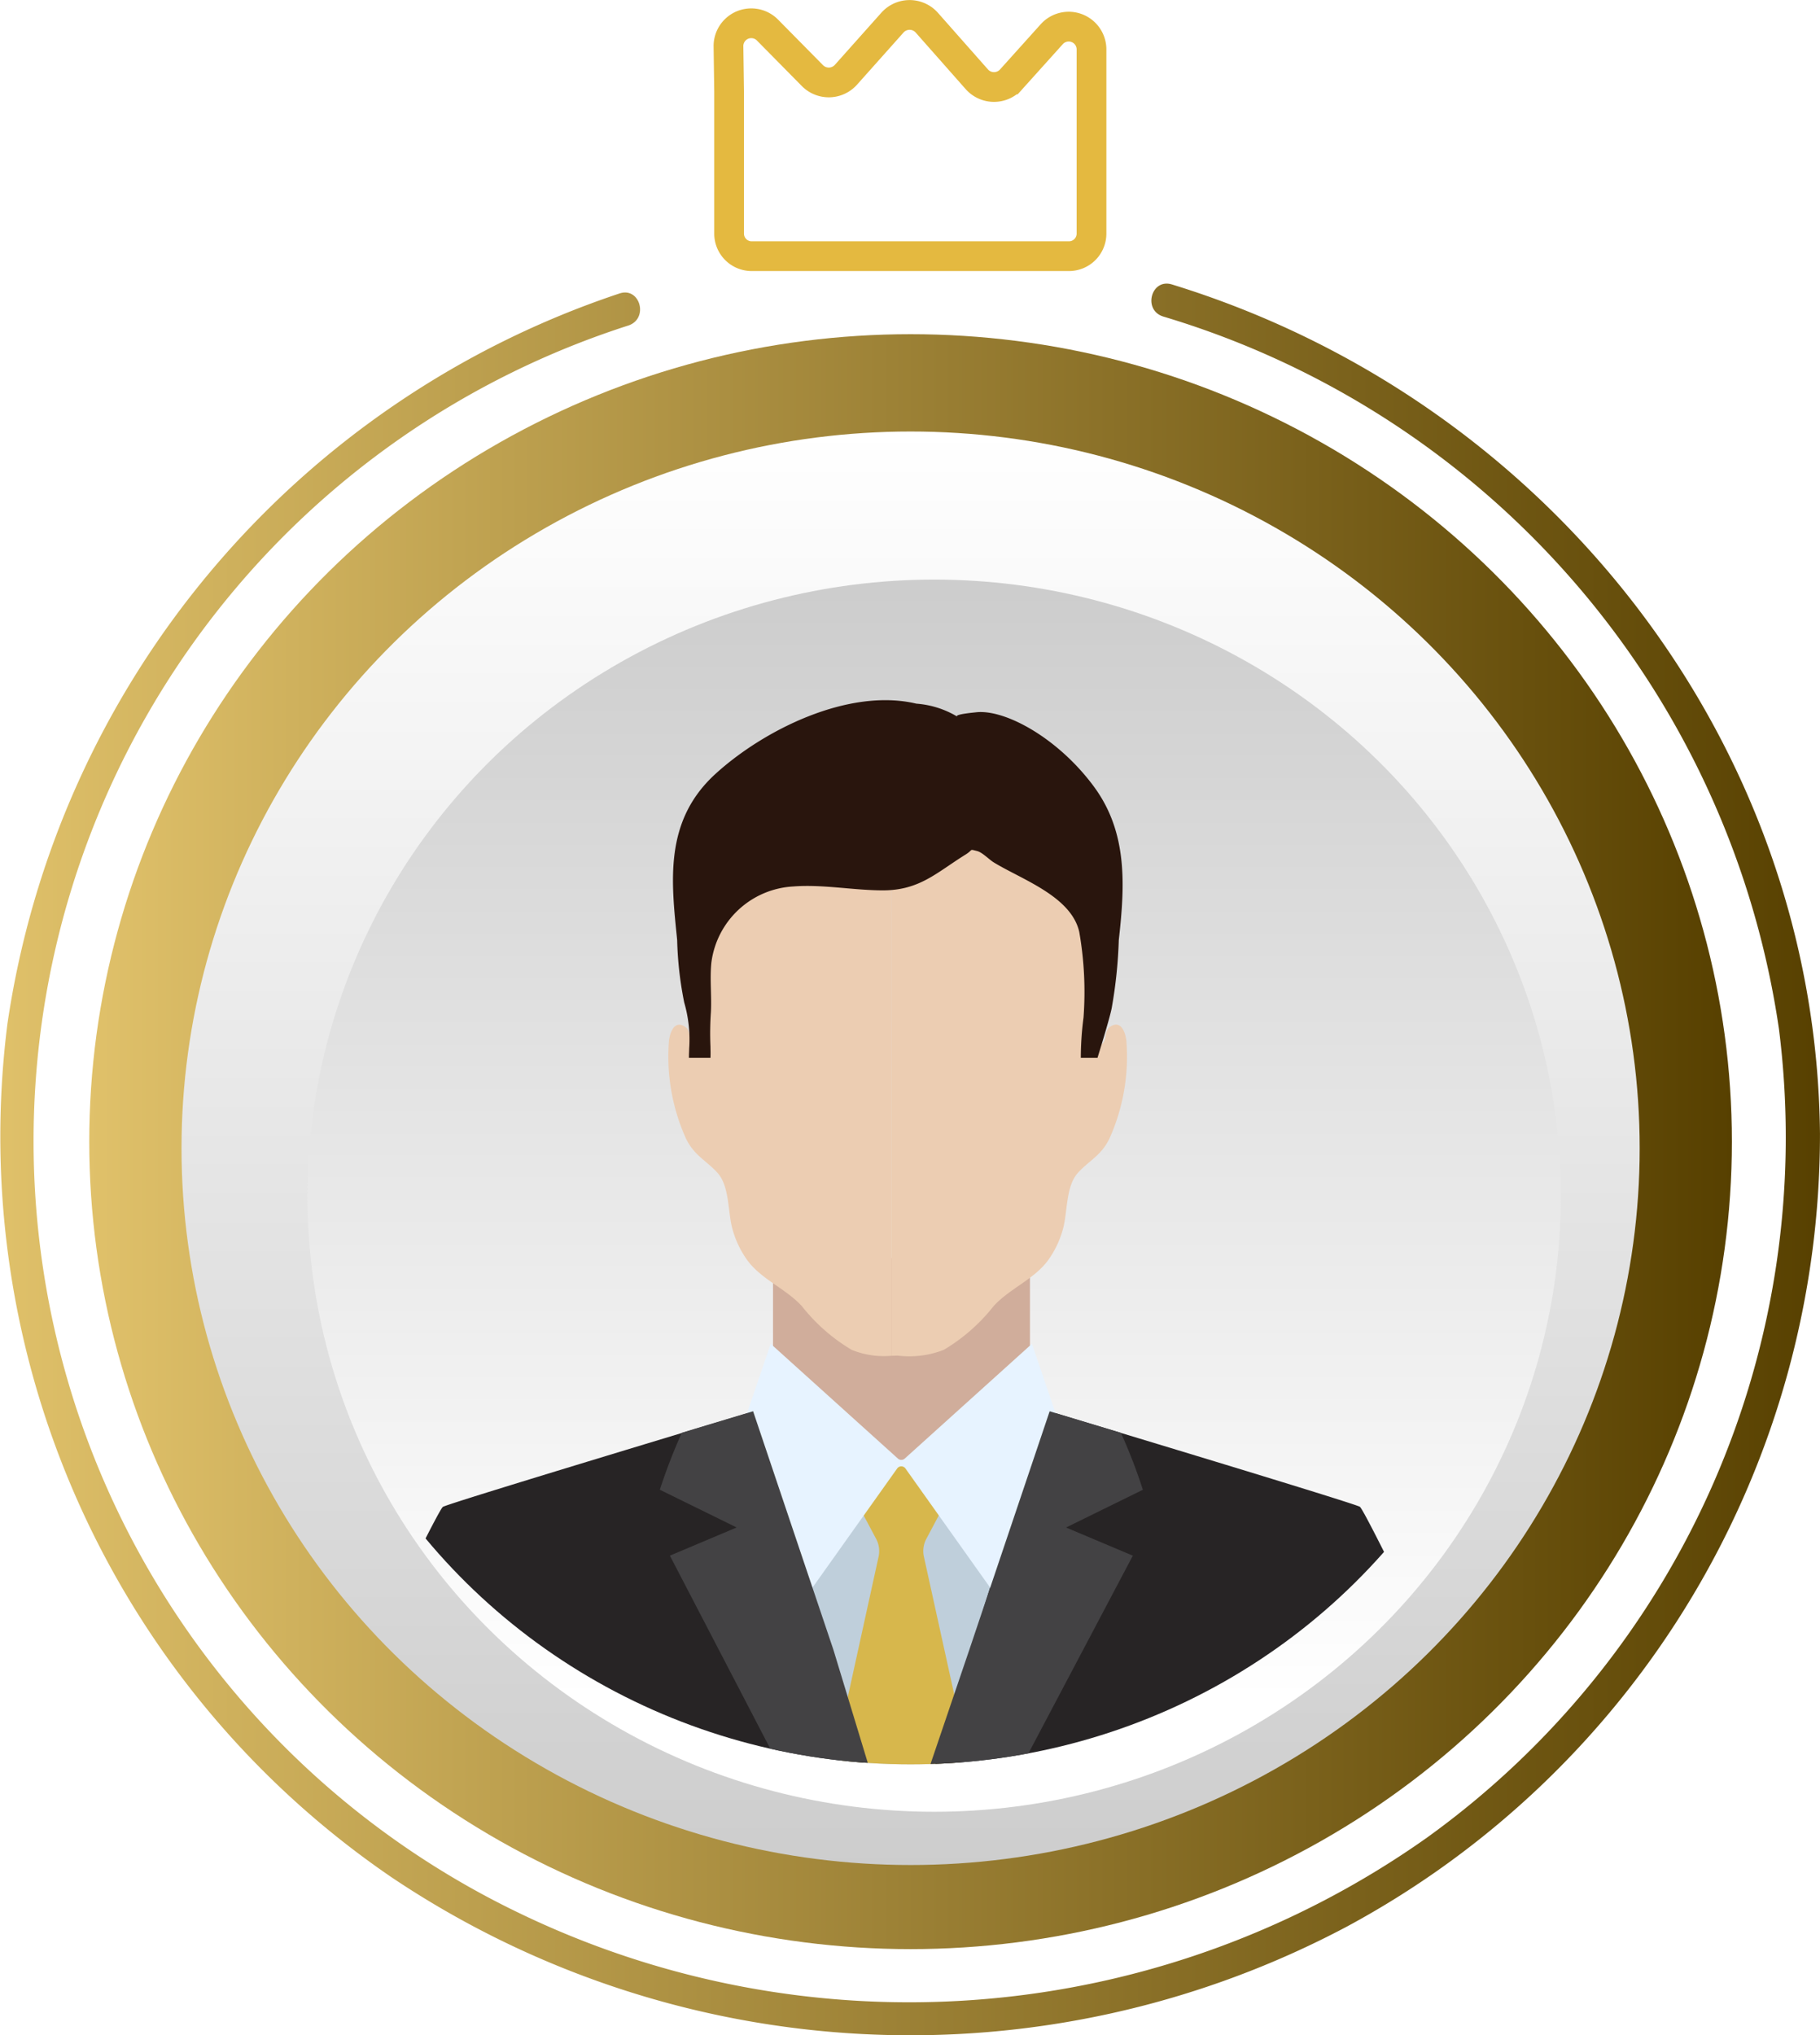 <svg xmlns="http://www.w3.org/2000/svg" xmlns:xlink="http://www.w3.org/1999/xlink" width="59.237" height="66.237" viewBox="0 0 59.237 66.237"><defs><linearGradient id="a" y1="0.5" x2="1" y2="0.5" gradientUnits="objectBoundingBox"><stop offset="0" stop-color="#e0c16a"/><stop offset="1" stop-color="#574000"/></linearGradient><linearGradient id="c" x1="0.5" y1="-0.028" x2="0.5" y2="1.559" gradientUnits="objectBoundingBox"><stop offset="0.019" stop-color="#fff"/><stop offset="0.648" stop-color="#cdcdcd"/></linearGradient><linearGradient id="d" x1="0.5" y1="0.939" x2="0.5" y2="-0.503" xlink:href="#c"/><filter id="e" x="7.701" y="16.55" width="45.412" height="44.717" filterUnits="userSpaceOnUse"><feOffset dx="0.77" dy="1.539" input="SourceAlpha"/><feGaussianBlur stdDeviation="0.77" result="f"/><feFlood flood-opacity="0.302"/><feComposite operator="in" in2="f"/><feComposite in="SourceGraphic"/></filter><clipPath id="g"><ellipse cx="20.397" cy="20.05" rx="20.397" ry="20.05" fill="none"/></clipPath></defs><g transform="translate(0 0.484)"><g transform="translate(0 8.746)"><ellipse cx="26.732" cy="26.278" rx="26.732" ry="26.278" transform="translate(2.905 1.646)" fill="url(#a)"/><path d="M360.617,33.123A28.5,28.5,0,0,1,380.658,56.31,28.083,28.083,0,0,1,369.2,82.627a29.186,29.186,0,0,1-29.684,2.386,27.872,27.872,0,0,1,3.7-51.6c.664-.228.368-1.269-.3-1.039A29.585,29.585,0,0,0,323,56.133a29.185,29.185,0,0,0,12.51,27.789,30.3,30.3,0,0,0,31.083,1.6,29.287,29.287,0,0,0,15.4-25.808C381.871,47,373.175,35.853,360.9,32.079c-.676-.208-.955.837-.282,1.044Z" transform="translate(-322.757 -32.052)" fill="url(#a)"/><g transform="translate(5.908 4.813)"><ellipse cx="23.73" cy="23.326" rx="23.73" ry="23.326" fill="url(#c)"/><g transform="matrix(1, 0, 0, 1, -5.91, -14.04)" filter="url(#e)"><ellipse cx="20.397" cy="20.05" rx="20.397" ry="20.05" transform="translate(9.24 17.32)" fill="url(#d)"/></g></g><g transform="translate(9.24 8.089)"><g clip-path="url(#g)"><g transform="translate(2.728 5.473)"><g transform="translate(9.791)"><path d="M367.194,88.086v3.869l4.556,4.182,1.452-1.643,2.355-2.664V87.587Z" transform="translate(-363.793 -69.705)" fill="#d0ad9b"/><path d="M381.656,70.8c-.015-.292-.172-.784-.552-.5-.172.127-.088.441-.248.546-.387.255-.425-.319-.45-.573-.1-.965.336-1.892.22-2.84a3.675,3.675,0,0,0-2.556-2.665,5.961,5.961,0,0,0-3.862-.027c-.063-.022-.131-.039-.2-.058V80.993l.2-.006a3.1,3.1,0,0,0,1.5-.187,5.9,5.9,0,0,0,1.622-1.423c.524-.575,1.321-.87,1.779-1.5a3.162,3.162,0,0,0,.478-1.007c.154-.547.086-1.406.5-1.845.373-.4.746-.551,1.013-1.1A6.494,6.494,0,0,0,381.656,70.8Z" transform="translate(-366.75 -59.662)" fill="#eccdb2"/><path d="M364.784,64.773a3.674,3.674,0,0,0-2.557,2.665c-.116.948.318,1.875.221,2.84-.026.254-.063.828-.45.573-.161-.105-.076-.419-.249-.546-.38-.283-.537.209-.552.5a6.493,6.493,0,0,0,.558,3.121c.267.547.64.7,1.013,1.1.413.438.345,1.3.5,1.845a3.165,3.165,0,0,0,.478,1.007c.459.632,1.255.927,1.78,1.5a5.889,5.889,0,0,0,1.622,1.423,2.77,2.77,0,0,0,1.3.193V64.688A5.95,5.95,0,0,0,364.784,64.773Z" transform="translate(-361.187 -59.664)" fill="#eccdb2"/><path d="M361.8,65.84a4.308,4.308,0,0,1,.161,1.5c0,.073-.009.185-.007.3h.7c.007-.146,0-.284,0-.369a10.007,10.007,0,0,1,.014-1.114c.028-.533-.038-1.082.015-1.613a2.844,2.844,0,0,1,2.657-2.481c.973-.076,1.948.124,2.923.126,1.2,0,1.748-.578,2.7-1.169.254-.159.1-.178.369-.111.173.044.393.279.543.37.9.553,2.524,1.1,2.783,2.266a11.29,11.29,0,0,1,.138,2.785,10.239,10.239,0,0,0-.088,1.31h.543c.173-.563.405-1.327.463-1.623a15.231,15.231,0,0,0,.23-2.208c.2-1.785.294-3.495-.806-4.992-1.178-1.6-2.924-2.541-3.856-2.421-.053.006-.684.063-.6.135a3.026,3.026,0,0,0-1.326-.418c-2.188-.522-4.956.839-6.546,2.292-1.678,1.535-1.43,3.509-1.24,5.4A11.643,11.643,0,0,0,361.8,65.84Z" transform="translate(-361.289 -56.005)" fill="#29150d"/></g><g transform="translate(0 20.941)"><path d="M373.468,110.075l2.089-5.588-3.839-4.284H371.2s-4.036,4.241-4.008,4.549l2.216,5.323Z" transform="translate(-354.001 -96.12)" fill="#bfcfdb"/><path d="M370.855,109.074a.161.161,0,0,0,.006.094l.285.733h3.619l.285-.733a.162.162,0,0,0,.006-.094l-1.365-6.2a.844.844,0,0,1,.079-.58l.518-.974a.157.157,0,0,0-.036-.17q-.3-.3-.6-.595a1.609,1.609,0,0,1-.378-.438c-.056-.126-.211-.409-.391-.289-.157.105-.21.271-.312.41a3.637,3.637,0,0,1-.383.381l-.535.531a.158.158,0,0,0-.035.17l.518.974a.846.846,0,0,1,.08.58Z" transform="translate(-355.588 -95.946)" fill="#d7b74c"/><g transform="translate(0 2.155)"><path d="M360.132,108.6l-2.238-7.431L356.579,96.8l-.14.044c-.33.1-1.208.363-2.321.7-2.99.906-7.652,2.321-7.777,2.405-.106.072-1.23,2.341-2.155,4.236a2.862,2.862,0,0,0-.291,1.259V108.6Z" transform="translate(-343.894 -96.797)" fill="#272425"/><path d="M392.639,108.6v-3.05a4.067,4.067,0,0,0-.414-1.787c-.879-1.795-1.852-3.75-1.95-3.817-.128-.084-4.79-1.5-7.78-2.405l-2.319-.7-.143-.044-1.836,5.914-1.826,5.886Z" transform="translate(-357.982 -96.797)" fill="#272425"/></g><path d="M374.854,92.991l-4.14,3.735a.166.166,0,0,1-.222,0l-4.14-3.735-.926,2.711,1.789,5.921,3.252-4.574a.166.166,0,0,1,.271,0l3.252,4.574,1.789-5.921Z" transform="translate(-353.235 -92.991)" fill="#e7f3ff"/><path d="M379.027,108.631l3.729-7.061-2.173-.917,2.5-1.228a17.611,17.611,0,0,0-.715-1.854l-2.319-.7-1.979,5.87-.635,1.889-1.359,4Z" transform="translate(-357.853 -94.675)" fill="#434244"/><path d="M361.014,101.569l3.672,7.061h2.866l-1.216-4-1.157-3.435-1.456-4.325c-.33.1-1.208.363-2.321.7a18.249,18.249,0,0,0-.715,1.854l2.5,1.228Z" transform="translate(-351.179 -94.675)" fill="#434244"/></g></g></g></g></g><path d="M364.655,19.1V23.73a.734.734,0,0,0,.74.728H375.71a.734.734,0,0,0,.74-.728V17.716a.742.742,0,0,0-1.294-.482l-1.325,1.473a.748.748,0,0,1-1.113-.005l-1.631-1.846a.749.749,0,0,0-1.115,0l-1.516,1.7a.749.749,0,0,1-1.087.028L365.905,17.1a.742.742,0,0,0-1.271.518Z" transform="translate(-340.924 -16.605)" fill="none" stroke="#e4b940" stroke-miterlimit="10" stroke-width="0.968"/></g></svg>